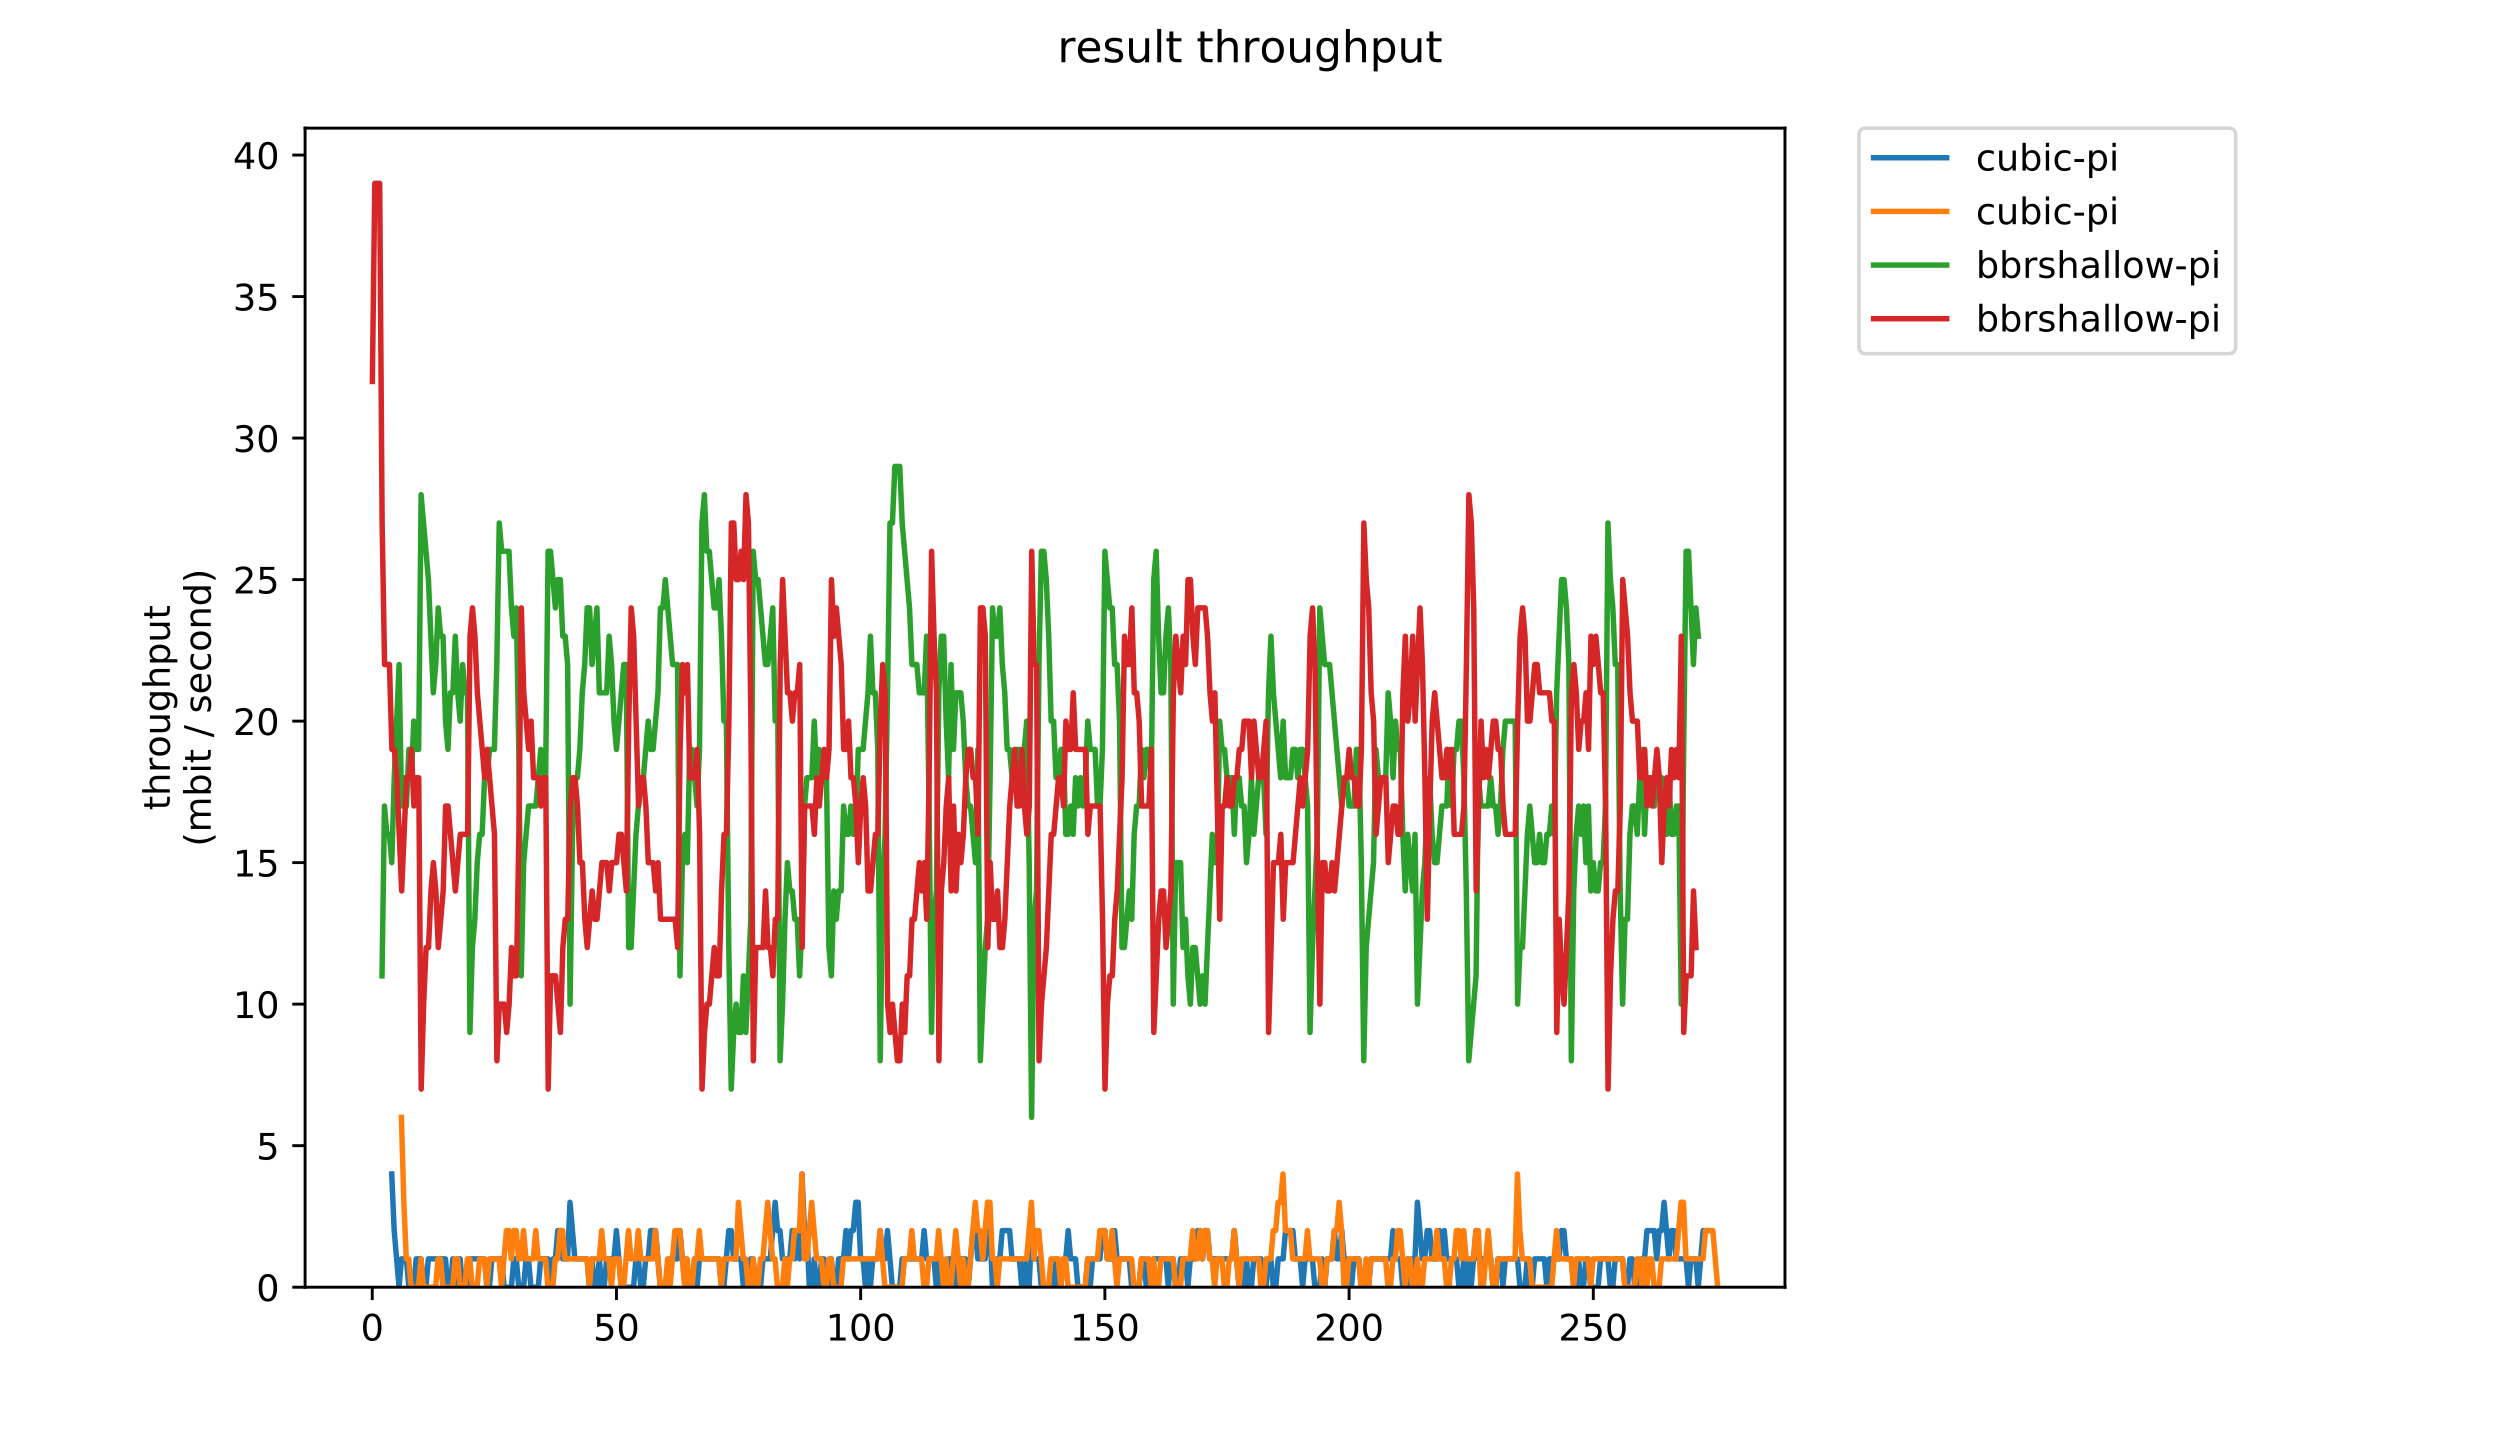 <?xml version="1.0" encoding="utf-8" standalone="no"?>
<!DOCTYPE svg PUBLIC "-//W3C//DTD SVG 1.1//EN"
  "http://www.w3.org/Graphics/SVG/1.1/DTD/svg11.dtd">
<!-- Created with matplotlib (https://matplotlib.org/) -->
<svg height="396pt" version="1.1" viewBox="0 0 684 396" width="684pt" xmlns="http://www.w3.org/2000/svg" xmlns:xlink="http://www.w3.org/1999/xlink">
 <defs>
  <style type="text/css">
*{stroke-linecap:butt;stroke-linejoin:round;}
  </style>
 </defs>
 <g id="figure_1">
  <g id="patch_1">
   <path d="M 0 396 
L 684 396 
L 684 0 
L 0 0 
z
" style="fill:#ffffff;"/>
  </g>
  <g id="axes_1">
   <g id="patch_2">
    <path d="M 83.472 352.174 
L 488.365 352.174 
L 488.365 35.062 
L 83.472 35.062 
z
" style="fill:#ffffff;"/>
   </g>
   <g id="matplotlib.axis_1">
    <g id="xtick_1">
     <g id="line2d_1">
      <defs>
       <path d="M 0 0 
L 0 3.5 
" id="mbcbf5fae52" style="stroke:#000000;stroke-width:0.8;"/>
      </defs>
      <g>
       <use style="stroke:#000000;stroke-width:0.8;" x="101.849" xlink:href="#mbcbf5fae52" y="352.174"/>
      </g>
     </g>
     <g id="text_1">
      <!-- 0 -->
      <defs>
       <path d="M 31.781 66.406 
Q 24.172 66.406 20.328 58.906 
Q 16.5 51.422 16.5 36.375 
Q 16.5 21.391 20.328 13.891 
Q 24.172 6.391 31.781 6.391 
Q 39.453 6.391 43.281 13.891 
Q 47.125 21.391 47.125 36.375 
Q 47.125 51.422 43.281 58.906 
Q 39.453 66.406 31.781 66.406 
z
M 31.781 74.219 
Q 44.047 74.219 50.516 64.516 
Q 56.984 54.828 56.984 36.375 
Q 56.984 17.969 50.516 8.266 
Q 44.047 -1.422 31.781 -1.422 
Q 19.531 -1.422 13.062 8.266 
Q 6.594 17.969 6.594 36.375 
Q 6.594 54.828 13.062 64.516 
Q 19.531 74.219 31.781 74.219 
z
" id="DejaVuSans-48"/>
      </defs>
      <g transform="translate(98.667 366.773)scale(0.1 -0.1)">
       <use xlink:href="#DejaVuSans-48"/>
      </g>
     </g>
    </g>
    <g id="xtick_2">
     <g id="line2d_2">
      <g>
       <use style="stroke:#000000;stroke-width:0.8;" x="168.664" xlink:href="#mbcbf5fae52" y="352.174"/>
      </g>
     </g>
     <g id="text_2">
      <!-- 50 -->
      <defs>
       <path d="M 10.797 72.906 
L 49.516 72.906 
L 49.516 64.594 
L 19.828 64.594 
L 19.828 46.734 
Q 21.969 47.469 24.109 47.828 
Q 26.266 48.188 28.422 48.188 
Q 40.625 48.188 47.75 41.5 
Q 54.891 34.812 54.891 23.391 
Q 54.891 11.625 47.562 5.094 
Q 40.234 -1.422 26.906 -1.422 
Q 22.312 -1.422 17.547 -0.641 
Q 12.797 0.141 7.719 1.703 
L 7.719 11.625 
Q 12.109 9.234 16.797 8.062 
Q 21.484 6.891 26.703 6.891 
Q 35.156 6.891 40.078 11.328 
Q 45.016 15.766 45.016 23.391 
Q 45.016 31 40.078 35.438 
Q 35.156 39.891 26.703 39.891 
Q 22.75 39.891 18.812 39.016 
Q 14.891 38.141 10.797 36.281 
z
" id="DejaVuSans-53"/>
      </defs>
      <g transform="translate(162.302 366.773)scale(0.1 -0.1)">
       <use xlink:href="#DejaVuSans-53"/>
       <use x="63.623" xlink:href="#DejaVuSans-48"/>
      </g>
     </g>
    </g>
    <g id="xtick_3">
     <g id="line2d_3">
      <g>
       <use style="stroke:#000000;stroke-width:0.8;" x="235.48" xlink:href="#mbcbf5fae52" y="352.174"/>
      </g>
     </g>
     <g id="text_3">
      <!-- 100 -->
      <defs>
       <path d="M 12.406 8.297 
L 28.516 8.297 
L 28.516 63.922 
L 10.984 60.406 
L 10.984 69.391 
L 28.422 72.906 
L 38.281 72.906 
L 38.281 8.297 
L 54.391 8.297 
L 54.391 0 
L 12.406 0 
z
" id="DejaVuSans-49"/>
      </defs>
      <g transform="translate(225.936 366.773)scale(0.1 -0.1)">
       <use xlink:href="#DejaVuSans-49"/>
       <use x="63.623" xlink:href="#DejaVuSans-48"/>
       <use x="127.246" xlink:href="#DejaVuSans-48"/>
      </g>
     </g>
    </g>
    <g id="xtick_4">
     <g id="line2d_4">
      <g>
       <use style="stroke:#000000;stroke-width:0.8;" x="302.295" xlink:href="#mbcbf5fae52" y="352.174"/>
      </g>
     </g>
     <g id="text_4">
      <!-- 150 -->
      <g transform="translate(292.752 366.773)scale(0.1 -0.1)">
       <use xlink:href="#DejaVuSans-49"/>
       <use x="63.623" xlink:href="#DejaVuSans-53"/>
       <use x="127.246" xlink:href="#DejaVuSans-48"/>
      </g>
     </g>
    </g>
    <g id="xtick_5">
     <g id="line2d_5">
      <g>
       <use style="stroke:#000000;stroke-width:0.8;" x="369.111" xlink:href="#mbcbf5fae52" y="352.174"/>
      </g>
     </g>
     <g id="text_5">
      <!-- 200 -->
      <defs>
       <path d="M 19.188 8.297 
L 53.609 8.297 
L 53.609 0 
L 7.328 0 
L 7.328 8.297 
Q 12.938 14.109 22.625 23.891 
Q 32.328 33.688 34.812 36.531 
Q 39.547 41.844 41.422 45.531 
Q 43.312 49.219 43.312 52.781 
Q 43.312 58.594 39.234 62.25 
Q 35.156 65.922 28.609 65.922 
Q 23.969 65.922 18.812 64.312 
Q 13.672 62.703 7.812 59.422 
L 7.812 69.391 
Q 13.766 71.781 18.938 73 
Q 24.125 74.219 28.422 74.219 
Q 39.75 74.219 46.484 68.547 
Q 53.219 62.891 53.219 53.422 
Q 53.219 48.922 51.531 44.891 
Q 49.859 40.875 45.406 35.406 
Q 44.188 33.984 37.641 27.219 
Q 31.109 20.453 19.188 8.297 
z
" id="DejaVuSans-50"/>
      </defs>
      <g transform="translate(359.567 366.773)scale(0.1 -0.1)">
       <use xlink:href="#DejaVuSans-50"/>
       <use x="63.623" xlink:href="#DejaVuSans-48"/>
       <use x="127.246" xlink:href="#DejaVuSans-48"/>
      </g>
     </g>
    </g>
    <g id="xtick_6">
     <g id="line2d_6">
      <g>
       <use style="stroke:#000000;stroke-width:0.8;" x="435.927" xlink:href="#mbcbf5fae52" y="352.174"/>
      </g>
     </g>
     <g id="text_6">
      <!-- 250 -->
      <g transform="translate(426.383 366.773)scale(0.1 -0.1)">
       <use xlink:href="#DejaVuSans-50"/>
       <use x="63.623" xlink:href="#DejaVuSans-53"/>
       <use x="127.246" xlink:href="#DejaVuSans-48"/>
      </g>
     </g>
    </g>
   </g>
   <g id="matplotlib.axis_2">
    <g id="ytick_1">
     <g id="line2d_7">
      <defs>
       <path d="M 0 0 
L -3.5 0 
" id="m58cd72b413" style="stroke:#000000;stroke-width:0.8;"/>
      </defs>
      <g>
       <use style="stroke:#000000;stroke-width:0.8;" x="83.472" xlink:href="#m58cd72b413" y="352.174"/>
      </g>
     </g>
     <g id="text_7">
      <!-- 0 -->
      <g transform="translate(70.11 355.973)scale(0.1 -0.1)">
       <use xlink:href="#DejaVuSans-48"/>
      </g>
     </g>
    </g>
    <g id="ytick_2">
     <g id="line2d_8">
      <g>
       <use style="stroke:#000000;stroke-width:0.8;" x="83.472" xlink:href="#m58cd72b413" y="313.455"/>
      </g>
     </g>
     <g id="text_8">
      <!-- 5 -->
      <g transform="translate(70.11 317.254)scale(0.1 -0.1)">
       <use xlink:href="#DejaVuSans-53"/>
      </g>
     </g>
    </g>
    <g id="ytick_3">
     <g id="line2d_9">
      <g>
       <use style="stroke:#000000;stroke-width:0.8;" x="83.472" xlink:href="#m58cd72b413" y="274.735"/>
      </g>
     </g>
     <g id="text_9">
      <!-- 10 -->
      <g transform="translate(63.747 278.535)scale(0.1 -0.1)">
       <use xlink:href="#DejaVuSans-49"/>
       <use x="63.623" xlink:href="#DejaVuSans-48"/>
      </g>
     </g>
    </g>
    <g id="ytick_4">
     <g id="line2d_10">
      <g>
       <use style="stroke:#000000;stroke-width:0.8;" x="83.472" xlink:href="#m58cd72b413" y="236.016"/>
      </g>
     </g>
     <g id="text_10">
      <!-- 15 -->
      <g transform="translate(63.747 239.815)scale(0.1 -0.1)">
       <use xlink:href="#DejaVuSans-49"/>
       <use x="63.623" xlink:href="#DejaVuSans-53"/>
      </g>
     </g>
    </g>
    <g id="ytick_5">
     <g id="line2d_11">
      <g>
       <use style="stroke:#000000;stroke-width:0.8;" x="83.472" xlink:href="#m58cd72b413" y="197.297"/>
      </g>
     </g>
     <g id="text_11">
      <!-- 20 -->
      <g transform="translate(63.747 201.096)scale(0.1 -0.1)">
       <use xlink:href="#DejaVuSans-50"/>
       <use x="63.623" xlink:href="#DejaVuSans-48"/>
      </g>
     </g>
    </g>
    <g id="ytick_6">
     <g id="line2d_12">
      <g>
       <use style="stroke:#000000;stroke-width:0.8;" x="83.472" xlink:href="#m58cd72b413" y="158.577"/>
      </g>
     </g>
     <g id="text_12">
      <!-- 25 -->
      <g transform="translate(63.747 162.377)scale(0.1 -0.1)">
       <use xlink:href="#DejaVuSans-50"/>
       <use x="63.623" xlink:href="#DejaVuSans-53"/>
      </g>
     </g>
    </g>
    <g id="ytick_7">
     <g id="line2d_13">
      <g>
       <use style="stroke:#000000;stroke-width:0.8;" x="83.472" xlink:href="#m58cd72b413" y="119.858"/>
      </g>
     </g>
     <g id="text_13">
      <!-- 30 -->
      <defs>
       <path d="M 40.578 39.312 
Q 47.656 37.797 51.625 33 
Q 55.609 28.219 55.609 21.188 
Q 55.609 10.406 48.188 4.484 
Q 40.766 -1.422 27.094 -1.422 
Q 22.516 -1.422 17.656 -0.516 
Q 12.797 0.391 7.625 2.203 
L 7.625 11.719 
Q 11.719 9.328 16.594 8.109 
Q 21.484 6.891 26.812 6.891 
Q 36.078 6.891 40.938 10.547 
Q 45.797 14.203 45.797 21.188 
Q 45.797 27.641 41.281 31.266 
Q 36.766 34.906 28.719 34.906 
L 20.219 34.906 
L 20.219 43.016 
L 29.109 43.016 
Q 36.375 43.016 40.234 45.922 
Q 44.094 48.828 44.094 54.297 
Q 44.094 59.906 40.109 62.906 
Q 36.141 65.922 28.719 65.922 
Q 24.656 65.922 20.016 65.031 
Q 15.375 64.156 9.812 62.312 
L 9.812 71.094 
Q 15.438 72.656 20.344 73.438 
Q 25.25 74.219 29.594 74.219 
Q 40.828 74.219 47.359 69.109 
Q 53.906 64.016 53.906 55.328 
Q 53.906 49.266 50.438 45.094 
Q 46.969 40.922 40.578 39.312 
z
" id="DejaVuSans-51"/>
      </defs>
      <g transform="translate(63.747 123.657)scale(0.1 -0.1)">
       <use xlink:href="#DejaVuSans-51"/>
       <use x="63.623" xlink:href="#DejaVuSans-48"/>
      </g>
     </g>
    </g>
    <g id="ytick_8">
     <g id="line2d_14">
      <g>
       <use style="stroke:#000000;stroke-width:0.8;" x="83.472" xlink:href="#m58cd72b413" y="81.139"/>
      </g>
     </g>
     <g id="text_14">
      <!-- 35 -->
      <g transform="translate(63.747 84.938)scale(0.1 -0.1)">
       <use xlink:href="#DejaVuSans-51"/>
       <use x="63.623" xlink:href="#DejaVuSans-53"/>
      </g>
     </g>
    </g>
    <g id="ytick_9">
     <g id="line2d_15">
      <g>
       <use style="stroke:#000000;stroke-width:0.8;" x="83.472" xlink:href="#m58cd72b413" y="42.419"/>
      </g>
     </g>
     <g id="text_15">
      <!-- 40 -->
      <defs>
       <path d="M 37.797 64.312 
L 12.891 25.391 
L 37.797 25.391 
z
M 35.203 72.906 
L 47.609 72.906 
L 47.609 25.391 
L 58.016 25.391 
L 58.016 17.188 
L 47.609 17.188 
L 47.609 0 
L 37.797 0 
L 37.797 17.188 
L 4.891 17.188 
L 4.891 26.703 
z
" id="DejaVuSans-52"/>
      </defs>
      <g transform="translate(63.747 46.218)scale(0.1 -0.1)">
       <use xlink:href="#DejaVuSans-52"/>
       <use x="63.623" xlink:href="#DejaVuSans-48"/>
      </g>
     </g>
    </g>
    <g id="text_16">
     <!-- throughput -->
     <defs>
      <path d="M 18.312 70.219 
L 18.312 54.688 
L 36.812 54.688 
L 36.812 47.703 
L 18.312 47.703 
L 18.312 18.016 
Q 18.312 11.328 20.141 9.422 
Q 21.969 7.516 27.594 7.516 
L 36.812 7.516 
L 36.812 0 
L 27.594 0 
Q 17.188 0 13.234 3.875 
Q 9.281 7.766 9.281 18.016 
L 9.281 47.703 
L 2.688 47.703 
L 2.688 54.688 
L 9.281 54.688 
L 9.281 70.219 
z
" id="DejaVuSans-116"/>
      <path d="M 54.891 33.016 
L 54.891 0 
L 45.906 0 
L 45.906 32.719 
Q 45.906 40.484 42.875 44.328 
Q 39.844 48.188 33.797 48.188 
Q 26.516 48.188 22.312 43.547 
Q 18.109 38.922 18.109 30.906 
L 18.109 0 
L 9.078 0 
L 9.078 75.984 
L 18.109 75.984 
L 18.109 46.188 
Q 21.344 51.125 25.703 53.562 
Q 30.078 56 35.797 56 
Q 45.219 56 50.047 50.172 
Q 54.891 44.344 54.891 33.016 
z
" id="DejaVuSans-104"/>
      <path d="M 41.109 46.297 
Q 39.594 47.172 37.812 47.578 
Q 36.031 48 33.891 48 
Q 26.266 48 22.188 43.047 
Q 18.109 38.094 18.109 28.812 
L 18.109 0 
L 9.078 0 
L 9.078 54.688 
L 18.109 54.688 
L 18.109 46.188 
Q 20.953 51.172 25.484 53.578 
Q 30.031 56 36.531 56 
Q 37.453 56 38.578 55.875 
Q 39.703 55.766 41.062 55.516 
z
" id="DejaVuSans-114"/>
      <path d="M 30.609 48.391 
Q 23.391 48.391 19.188 42.75 
Q 14.984 37.109 14.984 27.297 
Q 14.984 17.484 19.156 11.844 
Q 23.344 6.203 30.609 6.203 
Q 37.797 6.203 41.984 11.859 
Q 46.188 17.531 46.188 27.297 
Q 46.188 37.016 41.984 42.703 
Q 37.797 48.391 30.609 48.391 
z
M 30.609 56 
Q 42.328 56 49.016 48.375 
Q 55.719 40.766 55.719 27.297 
Q 55.719 13.875 49.016 6.219 
Q 42.328 -1.422 30.609 -1.422 
Q 18.844 -1.422 12.172 6.219 
Q 5.516 13.875 5.516 27.297 
Q 5.516 40.766 12.172 48.375 
Q 18.844 56 30.609 56 
z
" id="DejaVuSans-111"/>
      <path d="M 8.5 21.578 
L 8.5 54.688 
L 17.484 54.688 
L 17.484 21.922 
Q 17.484 14.156 20.5 10.266 
Q 23.531 6.391 29.594 6.391 
Q 36.859 6.391 41.078 11.031 
Q 45.312 15.672 45.312 23.688 
L 45.312 54.688 
L 54.297 54.688 
L 54.297 0 
L 45.312 0 
L 45.312 8.406 
Q 42.047 3.422 37.719 1 
Q 33.406 -1.422 27.688 -1.422 
Q 18.266 -1.422 13.375 4.438 
Q 8.5 10.297 8.5 21.578 
z
M 31.109 56 
z
" id="DejaVuSans-117"/>
      <path d="M 45.406 27.984 
Q 45.406 37.75 41.375 43.109 
Q 37.359 48.484 30.078 48.484 
Q 22.859 48.484 18.828 43.109 
Q 14.797 37.75 14.797 27.984 
Q 14.797 18.266 18.828 12.891 
Q 22.859 7.516 30.078 7.516 
Q 37.359 7.516 41.375 12.891 
Q 45.406 18.266 45.406 27.984 
z
M 54.391 6.781 
Q 54.391 -7.172 48.188 -13.984 
Q 42 -20.797 29.203 -20.797 
Q 24.469 -20.797 20.266 -20.094 
Q 16.062 -19.391 12.109 -17.922 
L 12.109 -9.188 
Q 16.062 -11.328 19.922 -12.344 
Q 23.781 -13.375 27.781 -13.375 
Q 36.625 -13.375 41.016 -8.766 
Q 45.406 -4.156 45.406 5.172 
L 45.406 9.625 
Q 42.625 4.781 38.281 2.391 
Q 33.938 0 27.875 0 
Q 17.828 0 11.672 7.656 
Q 5.516 15.328 5.516 27.984 
Q 5.516 40.672 11.672 48.328 
Q 17.828 56 27.875 56 
Q 33.938 56 38.281 53.609 
Q 42.625 51.219 45.406 46.391 
L 45.406 54.688 
L 54.391 54.688 
z
" id="DejaVuSans-103"/>
      <path d="M 18.109 8.203 
L 18.109 -20.797 
L 9.078 -20.797 
L 9.078 54.688 
L 18.109 54.688 
L 18.109 46.391 
Q 20.953 51.266 25.266 53.625 
Q 29.594 56 35.594 56 
Q 45.562 56 51.781 48.094 
Q 58.016 40.188 58.016 27.297 
Q 58.016 14.406 51.781 6.484 
Q 45.562 -1.422 35.594 -1.422 
Q 29.594 -1.422 25.266 0.953 
Q 20.953 3.328 18.109 8.203 
z
M 48.688 27.297 
Q 48.688 37.203 44.609 42.844 
Q 40.531 48.484 33.406 48.484 
Q 26.266 48.484 22.188 42.844 
Q 18.109 37.203 18.109 27.297 
Q 18.109 17.391 22.188 11.75 
Q 26.266 6.109 33.406 6.109 
Q 40.531 6.109 44.609 11.75 
Q 48.688 17.391 48.688 27.297 
z
" id="DejaVuSans-112"/>
     </defs>
     <g transform="translate(46.47 221.675)rotate(-90)scale(0.1 -0.1)">
      <use xlink:href="#DejaVuSans-116"/>
      <use x="39.209" xlink:href="#DejaVuSans-104"/>
      <use x="102.588" xlink:href="#DejaVuSans-114"/>
      <use x="143.67" xlink:href="#DejaVuSans-111"/>
      <use x="204.852" xlink:href="#DejaVuSans-117"/>
      <use x="268.23" xlink:href="#DejaVuSans-103"/>
      <use x="331.707" xlink:href="#DejaVuSans-104"/>
      <use x="395.086" xlink:href="#DejaVuSans-112"/>
      <use x="458.562" xlink:href="#DejaVuSans-117"/>
      <use x="521.941" xlink:href="#DejaVuSans-116"/>
     </g>
     <!-- (mbit / second) -->
     <defs>
      <path d="M 31 75.875 
Q 24.469 64.656 21.281 53.656 
Q 18.109 42.672 18.109 31.391 
Q 18.109 20.125 21.312 9.062 
Q 24.516 -2 31 -13.188 
L 23.188 -13.188 
Q 15.875 -1.703 12.234 9.375 
Q 8.594 20.453 8.594 31.391 
Q 8.594 42.281 12.203 53.312 
Q 15.828 64.359 23.188 75.875 
z
" id="DejaVuSans-40"/>
      <path d="M 52 44.188 
Q 55.375 50.25 60.062 53.125 
Q 64.75 56 71.094 56 
Q 79.641 56 84.281 50.016 
Q 88.922 44.047 88.922 33.016 
L 88.922 0 
L 79.891 0 
L 79.891 32.719 
Q 79.891 40.578 77.094 44.375 
Q 74.312 48.188 68.609 48.188 
Q 61.625 48.188 57.562 43.547 
Q 53.516 38.922 53.516 30.906 
L 53.516 0 
L 44.484 0 
L 44.484 32.719 
Q 44.484 40.625 41.703 44.406 
Q 38.922 48.188 33.109 48.188 
Q 26.219 48.188 22.156 43.531 
Q 18.109 38.875 18.109 30.906 
L 18.109 0 
L 9.078 0 
L 9.078 54.688 
L 18.109 54.688 
L 18.109 46.188 
Q 21.188 51.219 25.484 53.609 
Q 29.781 56 35.688 56 
Q 41.656 56 45.828 52.969 
Q 50 49.953 52 44.188 
z
" id="DejaVuSans-109"/>
      <path d="M 48.688 27.297 
Q 48.688 37.203 44.609 42.844 
Q 40.531 48.484 33.406 48.484 
Q 26.266 48.484 22.188 42.844 
Q 18.109 37.203 18.109 27.297 
Q 18.109 17.391 22.188 11.75 
Q 26.266 6.109 33.406 6.109 
Q 40.531 6.109 44.609 11.75 
Q 48.688 17.391 48.688 27.297 
z
M 18.109 46.391 
Q 20.953 51.266 25.266 53.625 
Q 29.594 56 35.594 56 
Q 45.562 56 51.781 48.094 
Q 58.016 40.188 58.016 27.297 
Q 58.016 14.406 51.781 6.484 
Q 45.562 -1.422 35.594 -1.422 
Q 29.594 -1.422 25.266 0.953 
Q 20.953 3.328 18.109 8.203 
L 18.109 0 
L 9.078 0 
L 9.078 75.984 
L 18.109 75.984 
z
" id="DejaVuSans-98"/>
      <path d="M 9.422 54.688 
L 18.406 54.688 
L 18.406 0 
L 9.422 0 
z
M 9.422 75.984 
L 18.406 75.984 
L 18.406 64.594 
L 9.422 64.594 
z
" id="DejaVuSans-105"/>
      <path id="DejaVuSans-32"/>
      <path d="M 25.391 72.906 
L 33.688 72.906 
L 8.297 -9.281 
L 0 -9.281 
z
" id="DejaVuSans-47"/>
      <path d="M 44.281 53.078 
L 44.281 44.578 
Q 40.484 46.531 36.375 47.5 
Q 32.281 48.484 27.875 48.484 
Q 21.188 48.484 17.844 46.438 
Q 14.5 44.391 14.5 40.281 
Q 14.5 37.156 16.891 35.375 
Q 19.281 33.594 26.516 31.984 
L 29.594 31.297 
Q 39.156 29.25 43.188 25.516 
Q 47.219 21.781 47.219 15.094 
Q 47.219 7.469 41.188 3.016 
Q 35.156 -1.422 24.609 -1.422 
Q 20.219 -1.422 15.453 -0.562 
Q 10.688 0.297 5.422 2 
L 5.422 11.281 
Q 10.406 8.688 15.234 7.391 
Q 20.062 6.109 24.812 6.109 
Q 31.156 6.109 34.562 8.281 
Q 37.984 10.453 37.984 14.406 
Q 37.984 18.062 35.516 20.016 
Q 33.062 21.969 24.703 23.781 
L 21.578 24.516 
Q 13.234 26.266 9.516 29.906 
Q 5.812 33.547 5.812 39.891 
Q 5.812 47.609 11.281 51.797 
Q 16.75 56 26.812 56 
Q 31.781 56 36.172 55.266 
Q 40.578 54.547 44.281 53.078 
z
" id="DejaVuSans-115"/>
      <path d="M 56.203 29.594 
L 56.203 25.203 
L 14.891 25.203 
Q 15.484 15.922 20.484 11.062 
Q 25.484 6.203 34.422 6.203 
Q 39.594 6.203 44.453 7.469 
Q 49.312 8.734 54.109 11.281 
L 54.109 2.781 
Q 49.266 0.734 44.188 -0.344 
Q 39.109 -1.422 33.891 -1.422 
Q 20.797 -1.422 13.156 6.188 
Q 5.516 13.812 5.516 26.812 
Q 5.516 40.234 12.766 48.109 
Q 20.016 56 32.328 56 
Q 43.359 56 49.781 48.891 
Q 56.203 41.797 56.203 29.594 
z
M 47.219 32.234 
Q 47.125 39.594 43.094 43.984 
Q 39.062 48.391 32.422 48.391 
Q 24.906 48.391 20.391 44.141 
Q 15.875 39.891 15.188 32.172 
z
" id="DejaVuSans-101"/>
      <path d="M 48.781 52.594 
L 48.781 44.188 
Q 44.969 46.297 41.141 47.344 
Q 37.312 48.391 33.406 48.391 
Q 24.656 48.391 19.812 42.844 
Q 14.984 37.312 14.984 27.297 
Q 14.984 17.281 19.812 11.734 
Q 24.656 6.203 33.406 6.203 
Q 37.312 6.203 41.141 7.25 
Q 44.969 8.297 48.781 10.406 
L 48.781 2.094 
Q 45.016 0.344 40.984 -0.531 
Q 36.969 -1.422 32.422 -1.422 
Q 20.062 -1.422 12.781 6.344 
Q 5.516 14.109 5.516 27.297 
Q 5.516 40.672 12.859 48.328 
Q 20.219 56 33.016 56 
Q 37.156 56 41.109 55.141 
Q 45.062 54.297 48.781 52.594 
z
" id="DejaVuSans-99"/>
      <path d="M 54.891 33.016 
L 54.891 0 
L 45.906 0 
L 45.906 32.719 
Q 45.906 40.484 42.875 44.328 
Q 39.844 48.188 33.797 48.188 
Q 26.516 48.188 22.312 43.547 
Q 18.109 38.922 18.109 30.906 
L 18.109 0 
L 9.078 0 
L 9.078 54.688 
L 18.109 54.688 
L 18.109 46.188 
Q 21.344 51.125 25.703 53.562 
Q 30.078 56 35.797 56 
Q 45.219 56 50.047 50.172 
Q 54.891 44.344 54.891 33.016 
z
" id="DejaVuSans-110"/>
      <path d="M 45.406 46.391 
L 45.406 75.984 
L 54.391 75.984 
L 54.391 0 
L 45.406 0 
L 45.406 8.203 
Q 42.578 3.328 38.25 0.953 
Q 33.938 -1.422 27.875 -1.422 
Q 17.969 -1.422 11.734 6.484 
Q 5.516 14.406 5.516 27.297 
Q 5.516 40.188 11.734 48.094 
Q 17.969 56 27.875 56 
Q 33.938 56 38.25 53.625 
Q 42.578 51.266 45.406 46.391 
z
M 14.797 27.297 
Q 14.797 17.391 18.875 11.75 
Q 22.953 6.109 30.078 6.109 
Q 37.203 6.109 41.297 11.75 
Q 45.406 17.391 45.406 27.297 
Q 45.406 37.203 41.297 42.844 
Q 37.203 48.484 30.078 48.484 
Q 22.953 48.484 18.875 42.844 
Q 14.797 37.203 14.797 27.297 
z
" id="DejaVuSans-100"/>
      <path d="M 8.016 75.875 
L 15.828 75.875 
Q 23.141 64.359 26.781 53.312 
Q 30.422 42.281 30.422 31.391 
Q 30.422 20.453 26.781 9.375 
Q 23.141 -1.703 15.828 -13.188 
L 8.016 -13.188 
Q 14.5 -2 17.703 9.062 
Q 20.906 20.125 20.906 31.391 
Q 20.906 42.672 17.703 53.656 
Q 14.5 64.656 8.016 75.875 
z
" id="DejaVuSans-41"/>
     </defs>
     <g transform="translate(57.668 231.609)rotate(-90)scale(0.1 -0.1)">
      <use xlink:href="#DejaVuSans-40"/>
      <use x="39.014" xlink:href="#DejaVuSans-109"/>
      <use x="136.426" xlink:href="#DejaVuSans-98"/>
      <use x="199.902" xlink:href="#DejaVuSans-105"/>
      <use x="227.686" xlink:href="#DejaVuSans-116"/>
      <use x="266.895" xlink:href="#DejaVuSans-32"/>
      <use x="298.682" xlink:href="#DejaVuSans-47"/>
      <use x="332.373" xlink:href="#DejaVuSans-32"/>
      <use x="364.16" xlink:href="#DejaVuSans-115"/>
      <use x="416.26" xlink:href="#DejaVuSans-101"/>
      <use x="477.783" xlink:href="#DejaVuSans-99"/>
      <use x="532.764" xlink:href="#DejaVuSans-111"/>
      <use x="593.945" xlink:href="#DejaVuSans-110"/>
      <use x="657.324" xlink:href="#DejaVuSans-100"/>
      <use x="720.801" xlink:href="#DejaVuSans-41"/>
     </g>
    </g>
   </g>
   <g id="line2d_16">
    <path clip-path="url(#p7eed879e7a)" d="M 107.178 321.199 
L 107.846 336.686 
L 109.182 352.174 
L 109.85 344.43 
L 111.187 344.43 
L 111.855 352.174 
L 113.191 352.174 
L 113.859 344.43 
L 115.196 344.43 
L 115.864 352.174 
L 116.532 352.174 
L 117.2 344.43 
L 121.877 344.43 
L 122.545 352.174 
L 123.213 352.174 
L 123.882 344.43 
L 124.55 352.174 
L 125.218 344.43 
L 125.886 344.43 
L 126.554 352.174 
L 127.891 352.174 
L 128.559 344.43 
L 132.568 344.43 
L 133.236 352.174 
L 133.904 352.174 
L 134.572 344.43 
L 137.245 344.43 
L 137.913 352.174 
L 139.917 352.174 
L 140.586 344.43 
L 141.254 344.43 
L 141.922 352.174 
L 143.258 352.174 
L 143.926 344.43 
L 144.594 344.43 
L 145.263 352.174 
L 147.267 352.174 
L 147.935 344.43 
L 149.94 344.43 
L 150.608 352.174 
L 151.276 344.43 
L 151.944 344.43 
L 152.612 336.686 
L 153.28 336.686 
L 153.949 344.43 
L 155.285 344.43 
L 155.953 328.943 
L 157.289 344.43 
L 160.63 344.43 
L 161.298 352.174 
L 161.967 344.43 
L 162.635 352.174 
L 163.303 352.174 
L 163.971 344.43 
L 164.639 352.174 
L 165.307 352.174 
L 165.975 344.43 
L 167.98 344.43 
L 168.648 336.686 
L 169.984 352.174 
L 173.325 352.174 
L 173.993 344.43 
L 174.661 344.43 
L 175.33 352.174 
L 175.998 352.174 
L 176.666 344.43 
L 177.334 344.43 
L 178.002 336.686 
L 179.339 336.686 
L 180.675 352.174 
L 182.679 352.174 
L 183.348 344.43 
L 185.352 344.43 
L 186.02 336.686 
L 186.688 344.43 
L 187.356 344.43 
L 188.025 352.174 
L 189.361 352.174 
L 190.029 344.43 
L 190.697 352.174 
L 191.365 344.43 
L 196.711 344.43 
L 197.379 352.174 
L 198.047 352.174 
L 199.383 336.686 
L 200.051 336.686 
L 200.72 344.43 
L 202.724 344.43 
L 203.392 352.174 
L 204.729 352.174 
L 205.397 344.43 
L 206.065 344.43 
L 206.733 352.174 
L 208.069 352.174 
L 208.737 344.43 
L 210.742 344.43 
L 212.078 328.943 
L 212.746 336.686 
L 213.415 336.686 
L 214.083 344.43 
L 216.087 344.43 
L 216.755 336.686 
L 217.423 344.43 
L 218.092 336.686 
L 218.76 344.43 
L 219.428 321.199 
L 220.096 336.686 
L 220.764 336.686 
L 221.432 352.174 
L 222.101 352.174 
L 222.769 344.43 
L 223.437 352.174 
L 224.105 352.174 
L 224.773 344.43 
L 225.441 344.43 
L 226.11 352.174 
L 226.778 352.174 
L 227.446 344.43 
L 228.114 352.174 
L 228.782 352.174 
L 229.45 344.43 
L 230.787 344.43 
L 231.455 336.686 
L 232.123 344.43 
L 232.791 336.686 
L 233.459 336.686 
L 234.127 328.943 
L 234.796 328.943 
L 235.464 344.43 
L 236.132 344.43 
L 236.8 352.174 
L 237.468 344.43 
L 238.136 352.174 
L 238.804 344.43 
L 240.141 344.43 
L 240.809 336.686 
L 241.477 344.43 
L 242.145 344.43 
L 242.813 336.686 
L 244.15 352.174 
L 246.154 352.174 
L 246.822 344.43 
L 252.168 344.43 
L 252.836 336.686 
L 253.504 344.43 
L 255.508 344.43 
L 256.177 352.174 
L 256.845 344.43 
L 257.513 352.174 
L 258.849 352.174 
L 259.517 344.43 
L 260.185 344.43 
L 260.854 352.174 
L 261.522 352.174 
L 262.19 344.43 
L 264.194 344.43 
L 264.863 352.174 
L 266.199 336.686 
L 266.867 336.686 
L 267.535 344.43 
L 269.54 344.43 
L 270.208 336.686 
L 270.876 336.686 
L 271.544 352.174 
L 272.212 352.174 
L 272.88 344.43 
L 273.549 344.43 
L 274.217 336.686 
L 276.221 336.686 
L 276.889 344.43 
L 278.894 344.43 
L 279.562 352.174 
L 280.23 344.43 
L 280.898 352.174 
L 281.566 352.174 
L 282.235 336.686 
L 282.903 344.43 
L 284.239 344.43 
L 284.907 352.174 
L 288.248 352.174 
L 288.916 344.43 
L 289.584 352.174 
L 290.252 352.174 
L 290.921 344.43 
L 291.589 344.43 
L 292.257 336.686 
L 292.925 344.43 
L 294.261 344.43 
L 294.93 352.174 
L 296.934 352.174 
L 297.602 344.43 
L 298.27 352.174 
L 298.939 344.43 
L 300.943 344.43 
L 301.611 336.686 
L 302.279 336.686 
L 302.947 344.43 
L 304.284 344.43 
L 304.952 336.686 
L 305.62 344.43 
L 308.961 344.43 
L 309.629 352.174 
L 311.633 352.174 
L 312.302 344.43 
L 312.97 344.43 
L 313.638 352.174 
L 314.306 344.43 
L 314.974 352.174 
L 315.642 344.43 
L 318.983 344.43 
L 319.651 352.174 
L 320.32 344.43 
L 320.988 344.43 
L 321.656 352.174 
L 322.324 352.174 
L 322.992 344.43 
L 324.328 344.43 
L 324.997 352.174 
L 325.665 344.43 
L 327.001 344.43 
L 327.669 336.686 
L 328.337 336.686 
L 329.006 344.43 
L 329.674 336.686 
L 330.342 336.686 
L 331.01 344.43 
L 337.023 344.43 
L 337.692 336.686 
L 339.028 352.174 
L 340.364 352.174 
L 341.032 344.43 
L 341.701 352.174 
L 342.369 352.174 
L 343.037 344.43 
L 345.041 344.43 
L 345.709 352.174 
L 346.378 352.174 
L 347.046 344.43 
L 347.714 344.43 
L 348.382 352.174 
L 349.05 352.174 
L 349.718 344.43 
L 351.055 344.43 
L 351.723 336.686 
L 353.727 336.686 
L 354.395 344.43 
L 355.732 344.43 
L 356.4 352.174 
L 357.068 344.43 
L 359.073 344.43 
L 359.741 352.174 
L 361.077 352.174 
L 361.745 344.43 
L 362.413 352.174 
L 363.082 344.43 
L 364.418 344.43 
L 365.086 336.686 
L 365.754 344.43 
L 366.422 344.43 
L 367.09 336.686 
L 367.759 344.43 
L 368.427 344.43 
L 369.095 352.174 
L 369.763 352.174 
L 370.431 344.43 
L 371.768 344.43 
L 372.436 352.174 
L 374.44 352.174 
L 375.108 344.43 
L 380.454 344.43 
L 381.122 336.686 
L 381.79 344.43 
L 383.126 344.43 
L 383.794 352.174 
L 384.462 352.174 
L 385.131 344.43 
L 385.799 352.174 
L 386.467 344.43 
L 387.135 344.43 
L 387.803 328.943 
L 389.14 344.43 
L 389.808 344.43 
L 390.476 336.686 
L 391.144 336.686 
L 391.812 344.43 
L 393.149 344.43 
L 393.817 336.686 
L 394.485 344.43 
L 395.153 336.686 
L 395.821 344.43 
L 398.494 344.43 
L 399.162 352.174 
L 399.83 352.174 
L 400.498 344.43 
L 401.166 352.174 
L 401.835 344.43 
L 402.503 352.174 
L 403.839 336.686 
L 404.507 344.43 
L 407.848 344.43 
L 408.516 352.174 
L 409.184 352.174 
L 409.852 344.43 
L 410.521 344.43 
L 411.189 352.174 
L 411.857 344.43 
L 415.198 344.43 
L 415.866 352.174 
L 417.202 352.174 
L 417.87 344.43 
L 418.538 352.174 
L 419.207 352.174 
L 419.875 344.43 
L 422.547 344.43 
L 423.216 352.174 
L 423.884 344.43 
L 426.556 344.43 
L 427.224 336.686 
L 427.893 336.686 
L 428.561 344.43 
L 429.897 344.43 
L 430.565 352.174 
L 431.233 352.174 
L 431.902 344.43 
L 432.57 352.174 
L 433.238 352.174 
L 433.906 344.43 
L 434.574 344.43 
L 435.242 352.174 
L 437.247 352.174 
L 437.915 344.43 
L 439.919 344.43 
L 440.588 352.174 
L 441.256 352.174 
L 441.924 344.43 
L 443.928 344.43 
L 444.597 352.174 
L 445.265 352.174 
L 445.933 344.43 
L 446.601 344.43 
L 447.269 352.174 
L 448.605 352.174 
L 449.274 344.43 
L 449.942 344.43 
L 450.61 336.686 
L 452.614 336.686 
L 453.283 344.43 
L 453.951 336.686 
L 454.619 336.686 
L 455.287 328.943 
L 456.623 344.43 
L 457.292 336.686 
L 457.96 336.686 
L 458.628 344.43 
L 461.3 344.43 
L 461.969 352.174 
L 462.637 344.43 
L 463.973 344.43 
L 464.641 352.174 
L 465.978 336.686 
L 467.314 336.686 
L 467.314 336.686 
" style="fill:none;stroke:#1f77b4;stroke-linecap:square;stroke-width:1.5;"/>
   </g>
   <g id="line2d_17">
    <path clip-path="url(#p7eed879e7a)" d="M 109.825 305.711 
L 110.493 328.943 
L 111.161 344.43 
L 111.829 344.43 
L 112.498 352.174 
L 114.502 352.174 
L 115.17 344.43 
L 115.838 352.174 
L 119.179 352.174 
L 119.847 344.43 
L 120.515 344.43 
L 121.184 352.174 
L 123.856 352.174 
L 124.524 344.43 
L 125.193 344.43 
L 125.861 352.174 
L 127.197 352.174 
L 127.865 344.43 
L 128.533 344.43 
L 129.201 352.174 
L 130.538 352.174 
L 131.206 344.43 
L 132.542 344.43 
L 133.21 352.174 
L 133.879 344.43 
L 136.551 344.43 
L 137.219 352.174 
L 138.556 336.686 
L 139.224 336.686 
L 139.892 344.43 
L 140.56 336.686 
L 141.228 336.686 
L 141.896 344.43 
L 142.565 344.43 
L 143.233 336.686 
L 143.901 344.43 
L 145.905 344.43 
L 146.574 336.686 
L 147.242 344.43 
L 149.246 344.43 
L 149.914 352.174 
L 151.251 352.174 
L 151.919 344.43 
L 152.587 344.43 
L 153.255 336.686 
L 153.923 336.686 
L 154.591 344.43 
L 160.605 344.43 
L 161.273 352.174 
L 161.941 344.43 
L 163.946 344.43 
L 164.614 336.686 
L 165.282 344.43 
L 166.618 344.43 
L 167.286 352.174 
L 167.955 344.43 
L 169.291 344.43 
L 169.959 352.174 
L 170.627 352.174 
L 171.963 336.686 
L 172.632 344.43 
L 173.968 344.43 
L 174.636 336.686 
L 175.304 344.43 
L 178.645 344.43 
L 179.313 336.686 
L 180.649 352.174 
L 181.986 352.174 
L 182.654 344.43 
L 183.322 352.174 
L 184.658 336.686 
L 185.995 336.686 
L 187.331 352.174 
L 187.999 344.43 
L 188.667 352.174 
L 189.336 352.174 
L 190.004 344.43 
L 190.672 344.43 
L 191.34 336.686 
L 192.008 344.43 
L 196.685 344.43 
L 197.353 352.174 
L 198.022 344.43 
L 201.362 344.43 
L 202.03 328.943 
L 203.367 344.43 
L 204.035 344.43 
L 204.703 352.174 
L 205.371 352.174 
L 206.039 344.43 
L 206.708 352.174 
L 207.376 352.174 
L 208.044 344.43 
L 208.712 344.43 
L 210.048 328.943 
L 211.385 344.43 
L 212.053 344.43 
L 212.721 352.174 
L 214.057 352.174 
L 214.725 344.43 
L 215.394 352.174 
L 216.062 344.43 
L 216.73 344.43 
L 217.398 336.686 
L 218.734 336.686 
L 219.403 321.199 
L 220.071 344.43 
L 220.739 344.43 
L 222.075 328.943 
L 223.411 344.43 
L 224.748 344.43 
L 225.416 352.174 
L 226.084 352.174 
L 226.752 344.43 
L 227.42 344.43 
L 228.089 352.174 
L 230.093 352.174 
L 230.761 344.43 
L 240.115 344.43 
L 240.784 336.686 
L 242.12 352.174 
L 246.797 352.174 
L 247.465 344.43 
L 248.801 344.43 
L 249.47 336.686 
L 250.138 344.43 
L 252.142 344.43 
L 252.81 352.174 
L 253.479 352.174 
L 254.147 344.43 
L 256.151 344.43 
L 256.819 336.686 
L 258.156 352.174 
L 258.824 344.43 
L 259.492 352.174 
L 260.16 352.174 
L 261.496 336.686 
L 262.833 352.174 
L 263.501 344.43 
L 264.169 352.174 
L 264.837 352.174 
L 266.842 328.943 
L 267.51 336.686 
L 268.178 336.686 
L 268.846 344.43 
L 270.182 328.943 
L 270.851 328.943 
L 271.519 344.43 
L 272.187 344.43 
L 272.855 352.174 
L 273.523 344.43 
L 280.873 344.43 
L 282.209 328.943 
L 282.877 344.43 
L 283.546 336.686 
L 284.214 336.686 
L 285.55 352.174 
L 286.886 352.174 
L 287.554 344.43 
L 289.559 344.43 
L 290.227 352.174 
L 290.895 344.43 
L 291.563 344.43 
L 292.232 352.174 
L 296.909 352.174 
L 297.577 344.43 
L 300.249 344.43 
L 300.918 336.686 
L 302.254 336.686 
L 302.922 344.43 
L 303.59 344.43 
L 304.258 336.686 
L 305.595 352.174 
L 306.263 344.43 
L 309.604 344.43 
L 310.272 352.174 
L 311.608 352.174 
L 312.276 344.43 
L 314.281 344.43 
L 314.949 352.174 
L 315.617 344.43 
L 316.285 352.174 
L 316.953 352.174 
L 317.621 344.43 
L 320.962 344.43 
L 321.63 352.174 
L 322.967 352.174 
L 323.635 344.43 
L 325.639 344.43 
L 326.308 336.686 
L 326.976 344.43 
L 327.644 344.43 
L 328.312 336.686 
L 328.98 344.43 
L 329.648 336.686 
L 330.316 336.686 
L 330.985 344.43 
L 331.653 344.43 
L 332.321 352.174 
L 332.989 344.43 
L 334.325 344.43 
L 334.994 352.174 
L 335.662 352.174 
L 336.33 344.43 
L 336.998 344.43 
L 337.666 336.686 
L 339.002 352.174 
L 339.671 344.43 
L 344.348 344.43 
L 345.016 352.174 
L 345.684 352.174 
L 346.352 344.43 
L 347.689 344.43 
L 348.357 336.686 
L 349.025 336.686 
L 349.693 328.943 
L 350.361 328.943 
L 351.029 321.199 
L 351.697 336.686 
L 353.034 336.686 
L 353.702 344.43 
L 357.043 344.43 
L 357.711 336.686 
L 358.379 344.43 
L 361.052 344.43 
L 361.72 352.174 
L 362.388 352.174 
L 363.056 344.43 
L 364.392 344.43 
L 365.061 336.686 
L 365.729 336.686 
L 366.397 328.943 
L 367.065 336.686 
L 367.733 352.174 
L 368.401 352.174 
L 369.07 344.43 
L 371.742 344.43 
L 372.41 352.174 
L 373.078 352.174 
L 373.747 344.43 
L 374.415 352.174 
L 375.083 344.43 
L 379.092 344.43 
L 379.76 352.174 
L 380.428 352.174 
L 381.096 344.43 
L 381.764 344.43 
L 382.433 336.686 
L 383.101 336.686 
L 384.437 352.174 
L 385.105 344.43 
L 385.773 344.43 
L 386.442 352.174 
L 387.11 352.174 
L 387.778 344.43 
L 388.446 352.174 
L 389.114 352.174 
L 389.782 344.43 
L 392.455 344.43 
L 393.123 336.686 
L 393.791 344.43 
L 395.128 344.43 
L 395.796 352.174 
L 396.464 352.174 
L 397.132 344.43 
L 397.8 344.43 
L 398.468 336.686 
L 399.137 336.686 
L 399.805 344.43 
L 400.473 336.686 
L 401.141 344.43 
L 403.145 344.43 
L 403.814 336.686 
L 404.482 336.686 
L 405.15 352.174 
L 405.818 352.174 
L 407.154 336.686 
L 408.491 352.174 
L 409.159 352.174 
L 409.827 344.43 
L 414.504 344.43 
L 415.172 321.199 
L 415.84 336.686 
L 416.509 344.43 
L 418.513 344.43 
L 419.181 352.174 
L 424.526 352.174 
L 425.863 336.686 
L 426.531 344.43 
L 429.872 344.43 
L 430.54 352.174 
L 431.208 344.43 
L 434.549 344.43 
L 435.217 352.174 
L 435.885 344.43 
L 443.903 344.43 
L 444.571 352.174 
L 447.244 352.174 
L 447.912 344.43 
L 448.58 344.43 
L 449.248 352.174 
L 449.916 344.43 
L 450.585 352.174 
L 451.253 344.43 
L 451.921 344.43 
L 452.589 352.174 
L 453.925 352.174 
L 454.593 344.43 
L 458.602 344.43 
L 459.939 328.943 
L 460.607 328.943 
L 461.275 344.43 
L 465.952 344.43 
L 466.62 336.686 
L 468.625 336.686 
L 469.961 352.174 
L 469.961 352.174 
" style="fill:none;stroke:#ff7f0e;stroke-linecap:square;stroke-width:1.5;"/>
   </g>
   <g id="line2d_18">
    <path clip-path="url(#p7eed879e7a)" d="M 104.521 266.992 
L 105.189 220.528 
L 105.857 228.272 
L 106.526 228.272 
L 107.194 236.016 
L 107.862 212.784 
L 109.198 181.809 
L 109.866 220.528 
L 110.535 212.784 
L 111.203 220.528 
L 111.871 205.041 
L 112.539 212.784 
L 113.207 197.297 
L 113.875 205.041 
L 114.543 205.041 
L 115.212 135.346 
L 117.216 158.577 
L 118.552 189.553 
L 119.221 181.809 
L 119.889 166.321 
L 120.557 174.065 
L 121.225 174.065 
L 121.893 197.297 
L 122.561 205.041 
L 123.23 189.553 
L 123.898 189.553 
L 124.566 174.065 
L 125.234 189.553 
L 125.902 197.297 
L 126.57 181.809 
L 127.238 189.553 
L 127.907 189.553 
L 128.575 282.479 
L 129.243 259.248 
L 129.911 251.504 
L 130.579 236.016 
L 131.247 228.272 
L 131.916 228.272 
L 132.584 212.784 
L 133.252 212.784 
L 133.92 205.041 
L 135.256 205.041 
L 135.924 181.809 
L 136.593 143.09 
L 137.261 150.833 
L 139.265 150.833 
L 139.933 166.321 
L 140.602 174.065 
L 141.27 166.321 
L 141.938 205.041 
L 142.606 266.992 
L 143.274 236.016 
L 144.61 220.528 
L 146.615 220.528 
L 147.951 205.041 
L 148.619 212.784 
L 149.288 212.784 
L 149.956 150.833 
L 150.624 150.833 
L 151.96 166.321 
L 152.628 158.577 
L 153.297 158.577 
L 153.965 174.065 
L 154.633 174.065 
L 155.301 181.809 
L 155.969 274.735 
L 156.637 228.272 
L 157.305 212.784 
L 157.974 212.784 
L 158.642 205.041 
L 159.31 189.553 
L 159.978 181.809 
L 160.646 166.321 
L 161.314 166.321 
L 161.983 181.809 
L 163.319 166.321 
L 163.987 189.553 
L 165.991 189.553 
L 166.66 174.065 
L 167.328 181.809 
L 167.996 197.297 
L 168.664 205.041 
L 170.669 181.809 
L 171.337 181.809 
L 172.005 259.248 
L 172.673 259.248 
L 174.009 228.272 
L 175.346 212.784 
L 176.014 212.784 
L 177.35 197.297 
L 178.018 205.041 
L 178.686 205.041 
L 180.023 189.553 
L 180.691 166.321 
L 181.359 166.321 
L 182.027 158.577 
L 184.032 181.809 
L 185.368 181.809 
L 186.036 266.992 
L 186.704 236.016 
L 187.372 228.272 
L 188.041 236.016 
L 188.709 205.041 
L 189.377 205.041 
L 190.713 220.528 
L 191.381 205.041 
L 192.05 143.09 
L 192.718 135.346 
L 193.386 150.833 
L 194.054 150.833 
L 195.39 166.321 
L 196.059 166.321 
L 196.727 158.577 
L 197.395 174.065 
L 198.063 197.297 
L 198.731 197.297 
L 199.399 259.248 
L 200.067 297.967 
L 200.736 282.479 
L 201.404 274.735 
L 202.072 282.479 
L 202.74 282.479 
L 203.408 266.992 
L 204.076 282.479 
L 205.413 251.504 
L 206.081 150.833 
L 206.749 158.577 
L 207.417 158.577 
L 209.422 181.809 
L 210.09 181.809 
L 211.426 166.321 
L 212.094 197.297 
L 212.762 189.553 
L 213.431 290.223 
L 214.099 274.735 
L 214.767 251.504 
L 215.435 236.016 
L 216.103 243.76 
L 216.771 243.76 
L 217.44 251.504 
L 218.108 251.504 
L 218.776 266.992 
L 219.444 251.504 
L 220.112 220.528 
L 220.78 212.784 
L 222.117 212.784 
L 222.785 197.297 
L 223.453 212.784 
L 224.121 205.041 
L 224.789 212.784 
L 226.126 212.784 
L 226.794 259.248 
L 227.462 266.992 
L 228.13 243.76 
L 228.798 251.504 
L 229.466 243.76 
L 230.134 243.76 
L 230.803 220.528 
L 231.471 228.272 
L 232.139 228.272 
L 232.807 220.528 
L 233.475 228.272 
L 234.143 228.272 
L 234.812 205.041 
L 236.148 205.041 
L 237.484 189.553 
L 238.152 174.065 
L 238.821 189.553 
L 239.489 189.553 
L 240.157 205.041 
L 240.825 290.223 
L 241.493 243.76 
L 242.161 228.272 
L 242.829 189.553 
L 243.498 143.09 
L 244.166 143.09 
L 244.834 127.602 
L 246.17 127.602 
L 246.838 143.09 
L 248.843 166.321 
L 249.511 181.809 
L 250.847 181.809 
L 251.515 189.553 
L 252.852 189.553 
L 253.52 174.065 
L 254.188 220.528 
L 254.856 282.479 
L 255.524 251.504 
L 256.193 243.76 
L 256.861 189.553 
L 257.529 174.065 
L 258.197 174.065 
L 258.865 197.297 
L 259.533 212.784 
L 260.202 181.809 
L 260.87 205.041 
L 261.538 189.553 
L 262.874 189.553 
L 263.542 197.297 
L 264.21 212.784 
L 264.879 220.528 
L 265.547 220.528 
L 266.883 236.016 
L 267.551 205.041 
L 268.219 290.223 
L 269.556 259.248 
L 270.224 251.504 
L 270.892 212.784 
L 271.56 166.321 
L 272.228 174.065 
L 272.896 174.065 
L 273.565 166.321 
L 274.233 181.809 
L 274.901 189.553 
L 275.569 205.041 
L 276.237 205.041 
L 276.905 212.784 
L 277.574 212.784 
L 278.242 205.041 
L 278.91 205.041 
L 279.578 212.784 
L 280.914 197.297 
L 281.582 236.016 
L 282.251 305.711 
L 282.919 251.504 
L 283.587 243.76 
L 284.255 181.809 
L 284.923 150.833 
L 285.591 150.833 
L 286.26 158.577 
L 286.928 174.065 
L 287.596 197.297 
L 288.264 197.297 
L 288.932 212.784 
L 289.6 212.784 
L 290.269 205.041 
L 290.937 205.041 
L 291.605 228.272 
L 292.273 228.272 
L 292.941 220.528 
L 293.609 228.272 
L 294.277 212.784 
L 294.946 220.528 
L 295.614 212.784 
L 296.282 220.528 
L 296.95 212.784 
L 297.618 197.297 
L 298.286 205.041 
L 299.623 205.041 
L 300.291 220.528 
L 300.959 220.528 
L 301.627 205.041 
L 302.295 150.833 
L 303.632 166.321 
L 304.3 166.321 
L 304.968 181.809 
L 305.636 181.809 
L 306.304 197.297 
L 306.972 259.248 
L 307.641 259.248 
L 308.977 243.76 
L 309.645 251.504 
L 310.313 228.272 
L 310.981 220.528 
L 311.65 220.528 
L 312.318 205.041 
L 312.986 212.784 
L 313.654 205.041 
L 314.322 205.041 
L 314.99 212.784 
L 315.658 158.577 
L 316.327 150.833 
L 316.995 174.065 
L 317.663 189.553 
L 318.331 189.553 
L 318.999 174.065 
L 319.667 166.321 
L 320.336 181.809 
L 321.004 274.735 
L 321.672 236.016 
L 323.008 236.016 
L 323.676 259.248 
L 324.344 251.504 
L 325.013 266.992 
L 325.681 274.735 
L 326.349 259.248 
L 327.017 259.248 
L 328.353 274.735 
L 329.022 266.992 
L 329.69 274.735 
L 331.694 228.272 
L 332.362 236.016 
L 333.031 236.016 
L 333.699 197.297 
L 334.367 205.041 
L 335.035 205.041 
L 335.703 212.784 
L 337.039 212.784 
L 337.708 228.272 
L 338.376 212.784 
L 339.044 212.784 
L 339.712 220.528 
L 340.38 220.528 
L 341.048 236.016 
L 341.717 228.272 
L 342.385 212.784 
L 343.053 228.272 
L 344.389 212.784 
L 345.725 212.784 
L 346.394 228.272 
L 347.062 189.553 
L 347.73 174.065 
L 348.398 189.553 
L 350.403 212.784 
L 351.071 197.297 
L 351.739 212.784 
L 353.075 212.784 
L 353.743 205.041 
L 354.412 205.041 
L 355.08 212.784 
L 355.748 205.041 
L 356.416 205.041 
L 357.752 220.528 
L 358.42 282.479 
L 359.089 259.248 
L 360.425 228.272 
L 361.093 166.321 
L 362.429 181.809 
L 363.766 181.809 
L 367.106 220.528 
L 367.775 212.784 
L 368.443 212.784 
L 369.111 220.528 
L 370.447 220.528 
L 371.115 205.041 
L 371.784 205.041 
L 372.452 236.016 
L 373.12 290.223 
L 373.788 259.248 
L 375.793 236.016 
L 376.461 205.041 
L 377.129 212.784 
L 379.133 212.784 
L 379.801 189.553 
L 380.47 197.297 
L 381.138 212.784 
L 381.806 197.297 
L 382.474 205.041 
L 383.142 205.041 
L 383.81 228.272 
L 384.479 243.76 
L 385.147 228.272 
L 386.483 243.76 
L 387.151 228.272 
L 387.819 274.735 
L 389.156 243.76 
L 389.824 236.016 
L 390.492 220.528 
L 391.16 212.784 
L 391.828 228.272 
L 392.496 236.016 
L 393.165 236.016 
L 394.501 220.528 
L 395.837 220.528 
L 396.505 205.041 
L 397.173 220.528 
L 397.842 205.041 
L 398.51 205.041 
L 399.178 197.297 
L 399.846 197.297 
L 400.514 212.784 
L 401.182 243.76 
L 401.851 290.223 
L 403.855 266.992 
L 404.523 212.784 
L 405.191 220.528 
L 407.196 220.528 
L 407.864 212.784 
L 408.532 220.528 
L 409.2 220.528 
L 409.868 228.272 
L 410.537 220.528 
L 411.205 205.041 
L 411.873 197.297 
L 414.546 197.297 
L 415.214 274.735 
L 415.882 259.248 
L 416.55 259.248 
L 417.886 228.272 
L 418.554 220.528 
L 419.891 236.016 
L 420.559 236.016 
L 421.227 228.272 
L 421.895 236.016 
L 422.563 236.016 
L 423.232 228.272 
L 423.9 228.272 
L 424.568 220.528 
L 425.236 228.272 
L 425.904 189.553 
L 427.241 158.577 
L 427.909 158.577 
L 428.577 166.321 
L 429.245 181.809 
L 429.913 290.223 
L 430.581 243.76 
L 431.249 228.272 
L 431.918 220.528 
L 432.586 228.272 
L 433.254 220.528 
L 433.922 236.016 
L 434.59 220.528 
L 435.258 243.76 
L 435.927 236.016 
L 436.595 243.76 
L 437.263 243.76 
L 437.931 236.016 
L 438.599 236.016 
L 439.267 220.528 
L 439.935 143.09 
L 440.604 158.577 
L 441.272 166.321 
L 441.94 181.809 
L 442.608 181.809 
L 443.276 243.76 
L 443.944 274.735 
L 444.613 251.504 
L 445.281 251.504 
L 445.949 228.272 
L 446.617 220.528 
L 447.285 220.528 
L 447.953 228.272 
L 448.622 212.784 
L 449.29 205.041 
L 449.958 228.272 
L 450.626 212.784 
L 451.962 212.784 
L 452.63 220.528 
L 453.299 212.784 
L 454.635 212.784 
L 455.971 228.272 
L 456.639 212.784 
L 457.308 228.272 
L 457.976 228.272 
L 458.644 220.528 
L 459.312 220.528 
L 459.98 274.735 
L 460.648 205.041 
L 461.316 150.833 
L 461.985 150.833 
L 463.321 181.809 
L 463.989 166.321 
L 464.657 174.065 
L 464.657 174.065 
" style="fill:none;stroke:#2ca02c;stroke-linecap:square;stroke-width:1.5;"/>
   </g>
   <g id="line2d_19">
    <path clip-path="url(#p7eed879e7a)" d="M 101.877 104.37 
L 102.545 50.163 
L 103.881 50.163 
L 104.549 143.09 
L 105.217 181.809 
L 106.554 181.809 
L 107.222 205.041 
L 107.89 205.041 
L 108.558 212.784 
L 109.894 243.76 
L 111.231 212.784 
L 111.899 212.784 
L 112.567 205.041 
L 113.235 220.528 
L 113.903 212.784 
L 114.572 212.784 
L 115.24 297.967 
L 115.908 274.735 
L 116.576 259.248 
L 117.244 259.248 
L 117.912 243.76 
L 118.58 236.016 
L 119.249 243.76 
L 119.917 259.248 
L 121.253 243.76 
L 121.921 220.528 
L 122.589 220.528 
L 124.594 243.76 
L 125.93 228.272 
L 127.935 228.272 
L 128.603 174.065 
L 129.271 166.321 
L 129.939 174.065 
L 130.607 189.553 
L 132.612 212.784 
L 133.28 205.041 
L 135.284 228.272 
L 135.953 290.223 
L 136.621 274.735 
L 137.957 274.735 
L 138.625 282.479 
L 139.293 274.735 
L 139.961 259.248 
L 140.63 266.992 
L 141.298 266.992 
L 141.966 228.272 
L 142.634 166.321 
L 143.302 189.553 
L 144.639 205.041 
L 145.307 197.297 
L 145.975 212.784 
L 147.311 212.784 
L 147.979 220.528 
L 148.647 212.784 
L 149.316 212.784 
L 149.984 297.967 
L 150.652 266.992 
L 151.988 266.992 
L 153.325 282.479 
L 153.993 259.248 
L 154.661 251.504 
L 155.329 251.504 
L 155.997 220.528 
L 156.665 212.784 
L 157.334 212.784 
L 158.002 220.528 
L 158.67 236.016 
L 159.338 236.016 
L 160.006 251.504 
L 160.674 259.248 
L 162.011 243.76 
L 162.679 251.504 
L 163.347 251.504 
L 164.683 236.016 
L 166.02 236.016 
L 166.688 243.76 
L 167.356 236.016 
L 168.692 236.016 
L 169.36 228.272 
L 170.028 228.272 
L 171.365 243.76 
L 172.033 197.297 
L 172.701 166.321 
L 173.369 174.065 
L 174.706 220.528 
L 175.374 212.784 
L 176.042 212.784 
L 176.71 220.528 
L 177.378 236.016 
L 178.715 236.016 
L 179.383 243.76 
L 180.051 236.016 
L 180.719 251.504 
L 184.728 251.504 
L 185.396 259.248 
L 186.064 205.041 
L 186.732 181.809 
L 187.401 189.553 
L 188.069 181.809 
L 188.737 212.784 
L 190.073 212.784 
L 190.741 205.041 
L 191.409 228.272 
L 192.078 297.967 
L 192.746 282.479 
L 193.414 274.735 
L 194.082 274.735 
L 195.418 259.248 
L 196.087 266.992 
L 196.755 266.992 
L 197.423 243.76 
L 198.091 228.272 
L 198.759 228.272 
L 199.427 197.297 
L 200.096 143.09 
L 200.764 143.09 
L 201.432 158.577 
L 202.1 158.577 
L 202.768 150.833 
L 203.436 158.577 
L 204.104 135.346 
L 204.773 143.09 
L 205.441 197.297 
L 206.109 290.223 
L 206.777 259.248 
L 208.782 259.248 
L 209.45 243.76 
L 210.118 259.248 
L 210.786 259.248 
L 211.454 266.992 
L 212.122 251.504 
L 212.79 251.504 
L 213.459 181.809 
L 214.127 158.577 
L 215.463 189.553 
L 216.131 189.553 
L 216.799 197.297 
L 217.468 189.553 
L 218.136 189.553 
L 218.804 181.809 
L 219.472 259.248 
L 220.14 220.528 
L 222.145 220.528 
L 222.813 228.272 
L 223.481 212.784 
L 224.149 220.528 
L 225.485 205.041 
L 226.154 212.784 
L 226.822 205.041 
L 227.49 158.577 
L 228.158 174.065 
L 228.826 166.321 
L 230.163 181.809 
L 230.831 205.041 
L 231.499 205.041 
L 232.167 197.297 
L 232.835 212.784 
L 233.503 212.784 
L 234.171 220.528 
L 234.84 236.016 
L 235.508 220.528 
L 236.176 212.784 
L 236.844 220.528 
L 237.512 243.76 
L 238.18 243.76 
L 239.517 228.272 
L 240.185 228.272 
L 240.853 197.297 
L 241.521 181.809 
L 242.189 189.553 
L 242.858 274.735 
L 243.526 282.479 
L 244.194 274.735 
L 245.53 290.223 
L 246.198 290.223 
L 246.866 274.735 
L 247.535 282.479 
L 248.203 266.992 
L 248.871 266.992 
L 249.539 251.504 
L 250.207 251.504 
L 251.544 236.016 
L 252.212 243.76 
L 252.88 236.016 
L 253.548 251.504 
L 254.216 212.784 
L 254.884 150.833 
L 255.552 174.065 
L 256.221 189.553 
L 256.889 290.223 
L 257.557 243.76 
L 258.225 236.016 
L 258.893 220.528 
L 259.561 212.784 
L 260.23 243.76 
L 260.898 220.528 
L 261.566 243.76 
L 262.234 228.272 
L 262.902 236.016 
L 263.57 228.272 
L 264.238 212.784 
L 264.907 205.041 
L 265.575 205.041 
L 266.243 212.784 
L 266.911 212.784 
L 267.579 228.272 
L 268.247 166.321 
L 268.916 166.321 
L 269.584 174.065 
L 270.252 259.248 
L 270.92 236.016 
L 271.588 251.504 
L 272.256 251.504 
L 272.925 243.76 
L 273.593 259.248 
L 274.261 259.248 
L 274.929 251.504 
L 276.265 220.528 
L 277.602 205.041 
L 278.27 220.528 
L 278.938 220.528 
L 279.606 205.041 
L 280.274 220.528 
L 280.942 228.272 
L 281.611 220.528 
L 282.279 150.833 
L 282.947 181.809 
L 283.615 181.809 
L 284.283 290.223 
L 284.951 274.735 
L 286.288 259.248 
L 287.624 228.272 
L 288.292 228.272 
L 289.628 212.784 
L 290.297 212.784 
L 290.965 220.528 
L 291.633 197.297 
L 292.301 205.041 
L 292.969 205.041 
L 293.637 189.553 
L 294.306 205.041 
L 296.978 205.041 
L 297.646 228.272 
L 298.314 220.528 
L 300.987 220.528 
L 301.655 251.504 
L 302.323 297.967 
L 302.992 274.735 
L 303.66 266.992 
L 304.328 266.992 
L 304.996 251.504 
L 305.664 243.76 
L 307 212.784 
L 307.669 174.065 
L 308.337 181.809 
L 309.005 181.809 
L 309.673 166.321 
L 310.341 189.553 
L 311.009 189.553 
L 311.678 197.297 
L 312.346 220.528 
L 314.35 220.528 
L 315.018 205.041 
L 315.687 282.479 
L 317.023 251.504 
L 317.691 243.76 
L 318.359 243.76 
L 319.027 259.248 
L 320.364 243.76 
L 321.032 189.553 
L 321.7 174.065 
L 323.036 189.553 
L 323.704 174.065 
L 324.373 181.809 
L 325.041 158.577 
L 325.709 158.577 
L 326.377 174.065 
L 327.045 181.809 
L 327.713 166.321 
L 329.718 166.321 
L 330.386 174.065 
L 331.054 189.553 
L 331.722 197.297 
L 332.39 189.553 
L 333.727 251.504 
L 334.395 220.528 
L 335.063 220.528 
L 335.731 212.784 
L 336.399 220.528 
L 337.068 220.528 
L 337.736 212.784 
L 338.404 212.784 
L 339.072 205.041 
L 339.74 205.041 
L 340.408 197.297 
L 341.745 197.297 
L 342.413 212.784 
L 343.081 197.297 
L 344.417 212.784 
L 345.085 212.784 
L 346.422 197.297 
L 347.09 282.479 
L 348.426 236.016 
L 349.762 236.016 
L 350.431 228.272 
L 351.099 251.504 
L 351.767 236.016 
L 353.771 236.016 
L 355.776 212.784 
L 356.444 220.528 
L 357.78 205.041 
L 358.449 174.065 
L 359.117 166.321 
L 359.785 181.809 
L 360.453 236.016 
L 361.121 274.735 
L 361.789 236.016 
L 362.457 236.016 
L 363.126 243.76 
L 363.794 243.76 
L 364.462 236.016 
L 365.13 243.76 
L 367.803 212.784 
L 368.471 212.784 
L 369.139 205.041 
L 369.807 212.784 
L 370.475 212.784 
L 371.143 220.528 
L 371.812 220.528 
L 372.48 205.041 
L 373.148 143.09 
L 373.816 158.577 
L 374.484 166.321 
L 375.152 189.553 
L 375.821 197.297 
L 376.489 228.272 
L 377.825 212.784 
L 379.161 212.784 
L 379.83 236.016 
L 381.166 220.528 
L 381.834 220.528 
L 382.502 228.272 
L 383.17 228.272 
L 383.838 189.553 
L 384.507 174.065 
L 385.175 197.297 
L 385.843 189.553 
L 386.511 174.065 
L 387.179 197.297 
L 388.516 166.321 
L 389.184 181.809 
L 389.852 212.784 
L 390.52 251.504 
L 391.188 220.528 
L 391.856 197.297 
L 392.524 189.553 
L 394.529 212.784 
L 395.197 212.784 
L 395.865 205.041 
L 396.533 212.784 
L 397.202 205.041 
L 397.87 228.272 
L 399.874 228.272 
L 400.542 220.528 
L 401.21 181.809 
L 401.879 135.346 
L 402.547 143.09 
L 403.215 166.321 
L 403.883 243.76 
L 405.219 197.297 
L 405.888 212.784 
L 406.556 205.041 
L 407.224 212.784 
L 408.56 197.297 
L 409.228 197.297 
L 409.897 205.041 
L 410.565 205.041 
L 411.233 220.528 
L 411.901 228.272 
L 414.574 228.272 
L 415.242 197.297 
L 415.91 174.065 
L 416.578 166.321 
L 417.246 174.065 
L 417.914 197.297 
L 418.583 197.297 
L 419.919 181.809 
L 420.587 181.809 
L 421.255 189.553 
L 423.928 189.553 
L 424.596 197.297 
L 425.264 197.297 
L 425.932 282.479 
L 426.6 251.504 
L 427.269 266.992 
L 427.937 274.735 
L 429.273 243.76 
L 429.941 189.553 
L 430.609 181.809 
L 431.278 189.553 
L 431.946 205.041 
L 432.614 197.297 
L 433.282 197.297 
L 433.95 189.553 
L 434.618 205.041 
L 435.286 174.065 
L 435.955 181.809 
L 436.623 174.065 
L 437.959 189.553 
L 438.627 189.553 
L 439.295 220.528 
L 439.964 297.967 
L 440.632 266.992 
L 441.3 251.504 
L 441.968 243.76 
L 442.636 243.76 
L 443.304 220.528 
L 443.972 158.577 
L 445.309 174.065 
L 445.977 189.553 
L 446.645 197.297 
L 447.981 197.297 
L 448.65 212.784 
L 449.318 212.784 
L 449.986 205.041 
L 450.654 220.528 
L 451.322 212.784 
L 451.99 220.528 
L 453.327 205.041 
L 453.995 212.784 
L 454.663 236.016 
L 455.331 220.528 
L 455.999 212.784 
L 456.667 220.528 
L 457.336 205.041 
L 458.004 212.784 
L 458.672 205.041 
L 459.34 212.784 
L 460.008 174.065 
L 460.676 282.479 
L 461.345 266.992 
L 462.681 266.992 
L 463.349 243.76 
L 464.017 259.248 
L 464.017 259.248 
" style="fill:none;stroke:#d62728;stroke-linecap:square;stroke-width:1.5;"/>
   </g>
   <g id="patch_3">
    <path d="M 83.472 352.174 
L 83.472 35.062 
" style="fill:none;stroke:#000000;stroke-linecap:square;stroke-linejoin:miter;stroke-width:0.8;"/>
   </g>
   <g id="patch_4">
    <path d="M 488.365 352.174 
L 488.365 35.062 
" style="fill:none;stroke:#000000;stroke-linecap:square;stroke-linejoin:miter;stroke-width:0.8;"/>
   </g>
   <g id="patch_5">
    <path d="M 83.472 352.174 
L 488.365 352.174 
" style="fill:none;stroke:#000000;stroke-linecap:square;stroke-linejoin:miter;stroke-width:0.8;"/>
   </g>
   <g id="patch_6">
    <path d="M 83.472 35.062 
L 488.365 35.062 
" style="fill:none;stroke:#000000;stroke-linecap:square;stroke-linejoin:miter;stroke-width:0.8;"/>
   </g>
   <g id="legend_1">
    <g id="patch_7">
     <path d="M 510.61 96.775 
L 609.68 96.775 
Q 611.68 96.775 611.68 94.775 
L 611.68 37.062 
Q 611.68 35.062 609.68 35.062 
L 510.61 35.062 
Q 508.61 35.062 508.61 37.062 
L 508.61 94.775 
Q 508.61 96.775 510.61 96.775 
z
" style="fill:#ffffff;opacity:0.8;stroke:#cccccc;stroke-linejoin:miter;"/>
    </g>
    <g id="line2d_20">
     <path d="M 512.61 43.161 
L 532.61 43.161 
" style="fill:none;stroke:#1f77b4;stroke-linecap:square;stroke-width:1.5;"/>
    </g>
    <g id="line2d_21"/>
    <g id="text_17">
     <!-- cubic-pi -->
     <defs>
      <path d="M 4.891 31.391 
L 31.203 31.391 
L 31.203 23.391 
L 4.891 23.391 
z
" id="DejaVuSans-45"/>
     </defs>
     <g transform="translate(540.61 46.661)scale(0.1 -0.1)">
      <use xlink:href="#DejaVuSans-99"/>
      <use x="54.98" xlink:href="#DejaVuSans-117"/>
      <use x="118.359" xlink:href="#DejaVuSans-98"/>
      <use x="181.836" xlink:href="#DejaVuSans-105"/>
      <use x="209.619" xlink:href="#DejaVuSans-99"/>
      <use x="264.6" xlink:href="#DejaVuSans-45"/>
      <use x="300.684" xlink:href="#DejaVuSans-112"/>
      <use x="364.16" xlink:href="#DejaVuSans-105"/>
     </g>
    </g>
    <g id="line2d_22">
     <path d="M 512.61 57.839 
L 532.61 57.839 
" style="fill:none;stroke:#ff7f0e;stroke-linecap:square;stroke-width:1.5;"/>
    </g>
    <g id="line2d_23"/>
    <g id="text_18">
     <!-- cubic-pi -->
     <g transform="translate(540.61 61.339)scale(0.1 -0.1)">
      <use xlink:href="#DejaVuSans-99"/>
      <use x="54.98" xlink:href="#DejaVuSans-117"/>
      <use x="118.359" xlink:href="#DejaVuSans-98"/>
      <use x="181.836" xlink:href="#DejaVuSans-105"/>
      <use x="209.619" xlink:href="#DejaVuSans-99"/>
      <use x="264.6" xlink:href="#DejaVuSans-45"/>
      <use x="300.684" xlink:href="#DejaVuSans-112"/>
      <use x="364.16" xlink:href="#DejaVuSans-105"/>
     </g>
    </g>
    <g id="line2d_24">
     <path d="M 512.61 72.517 
L 532.61 72.517 
" style="fill:none;stroke:#2ca02c;stroke-linecap:square;stroke-width:1.5;"/>
    </g>
    <g id="line2d_25"/>
    <g id="text_19">
     <!-- bbrshallow-pi -->
     <defs>
      <path d="M 34.281 27.484 
Q 23.391 27.484 19.188 25 
Q 14.984 22.516 14.984 16.5 
Q 14.984 11.719 18.141 8.906 
Q 21.297 6.109 26.703 6.109 
Q 34.188 6.109 38.703 11.406 
Q 43.219 16.703 43.219 25.484 
L 43.219 27.484 
z
M 52.203 31.203 
L 52.203 0 
L 43.219 0 
L 43.219 8.297 
Q 40.141 3.328 35.547 0.953 
Q 30.953 -1.422 24.312 -1.422 
Q 15.922 -1.422 10.953 3.297 
Q 6 8.016 6 15.922 
Q 6 25.141 12.172 29.828 
Q 18.359 34.516 30.609 34.516 
L 43.219 34.516 
L 43.219 35.406 
Q 43.219 41.609 39.141 45 
Q 35.062 48.391 27.688 48.391 
Q 23 48.391 18.547 47.266 
Q 14.109 46.141 10.016 43.891 
L 10.016 52.203 
Q 14.938 54.109 19.578 55.047 
Q 24.219 56 28.609 56 
Q 40.484 56 46.344 49.844 
Q 52.203 43.703 52.203 31.203 
z
" id="DejaVuSans-97"/>
      <path d="M 9.422 75.984 
L 18.406 75.984 
L 18.406 0 
L 9.422 0 
z
" id="DejaVuSans-108"/>
      <path d="M 4.203 54.688 
L 13.188 54.688 
L 24.422 12.016 
L 35.594 54.688 
L 46.188 54.688 
L 57.422 12.016 
L 68.609 54.688 
L 77.594 54.688 
L 63.281 0 
L 52.688 0 
L 40.922 44.828 
L 29.109 0 
L 18.5 0 
z
" id="DejaVuSans-119"/>
     </defs>
     <g transform="translate(540.61 76.017)scale(0.1 -0.1)">
      <use xlink:href="#DejaVuSans-98"/>
      <use x="63.477" xlink:href="#DejaVuSans-98"/>
      <use x="126.953" xlink:href="#DejaVuSans-114"/>
      <use x="168.066" xlink:href="#DejaVuSans-115"/>
      <use x="220.166" xlink:href="#DejaVuSans-104"/>
      <use x="283.545" xlink:href="#DejaVuSans-97"/>
      <use x="344.824" xlink:href="#DejaVuSans-108"/>
      <use x="372.607" xlink:href="#DejaVuSans-108"/>
      <use x="400.391" xlink:href="#DejaVuSans-111"/>
      <use x="461.572" xlink:href="#DejaVuSans-119"/>
      <use x="543.359" xlink:href="#DejaVuSans-45"/>
      <use x="579.443" xlink:href="#DejaVuSans-112"/>
      <use x="642.92" xlink:href="#DejaVuSans-105"/>
     </g>
    </g>
    <g id="line2d_26">
     <path d="M 512.61 87.195 
L 532.61 87.195 
" style="fill:none;stroke:#d62728;stroke-linecap:square;stroke-width:1.5;"/>
    </g>
    <g id="line2d_27"/>
    <g id="text_20">
     <!-- bbrshallow-pi -->
     <g transform="translate(540.61 90.695)scale(0.1 -0.1)">
      <use xlink:href="#DejaVuSans-98"/>
      <use x="63.477" xlink:href="#DejaVuSans-98"/>
      <use x="126.953" xlink:href="#DejaVuSans-114"/>
      <use x="168.066" xlink:href="#DejaVuSans-115"/>
      <use x="220.166" xlink:href="#DejaVuSans-104"/>
      <use x="283.545" xlink:href="#DejaVuSans-97"/>
      <use x="344.824" xlink:href="#DejaVuSans-108"/>
      <use x="372.607" xlink:href="#DejaVuSans-108"/>
      <use x="400.391" xlink:href="#DejaVuSans-111"/>
      <use x="461.572" xlink:href="#DejaVuSans-119"/>
      <use x="543.359" xlink:href="#DejaVuSans-45"/>
      <use x="579.443" xlink:href="#DejaVuSans-112"/>
      <use x="642.92" xlink:href="#DejaVuSans-105"/>
     </g>
    </g>
   </g>
  </g>
  <g id="text_21">
   <!-- result throughput -->
   <g transform="translate(289.321 17.038)scale(0.12 -0.12)">
    <use xlink:href="#DejaVuSans-114"/>
    <use x="41.082" xlink:href="#DejaVuSans-101"/>
    <use x="102.605" xlink:href="#DejaVuSans-115"/>
    <use x="154.705" xlink:href="#DejaVuSans-117"/>
    <use x="218.084" xlink:href="#DejaVuSans-108"/>
    <use x="245.867" xlink:href="#DejaVuSans-116"/>
    <use x="285.076" xlink:href="#DejaVuSans-32"/>
    <use x="316.863" xlink:href="#DejaVuSans-116"/>
    <use x="356.072" xlink:href="#DejaVuSans-104"/>
    <use x="419.451" xlink:href="#DejaVuSans-114"/>
    <use x="460.533" xlink:href="#DejaVuSans-111"/>
    <use x="521.715" xlink:href="#DejaVuSans-117"/>
    <use x="585.094" xlink:href="#DejaVuSans-103"/>
    <use x="648.57" xlink:href="#DejaVuSans-104"/>
    <use x="711.949" xlink:href="#DejaVuSans-112"/>
    <use x="775.426" xlink:href="#DejaVuSans-117"/>
    <use x="838.805" xlink:href="#DejaVuSans-116"/>
   </g>
  </g>
 </g>
 <defs>
  <clipPath id="p7eed879e7a">
   <rect height="317.112" width="404.893" x="83.472" y="35.062"/>
  </clipPath>
 </defs>
</svg>
